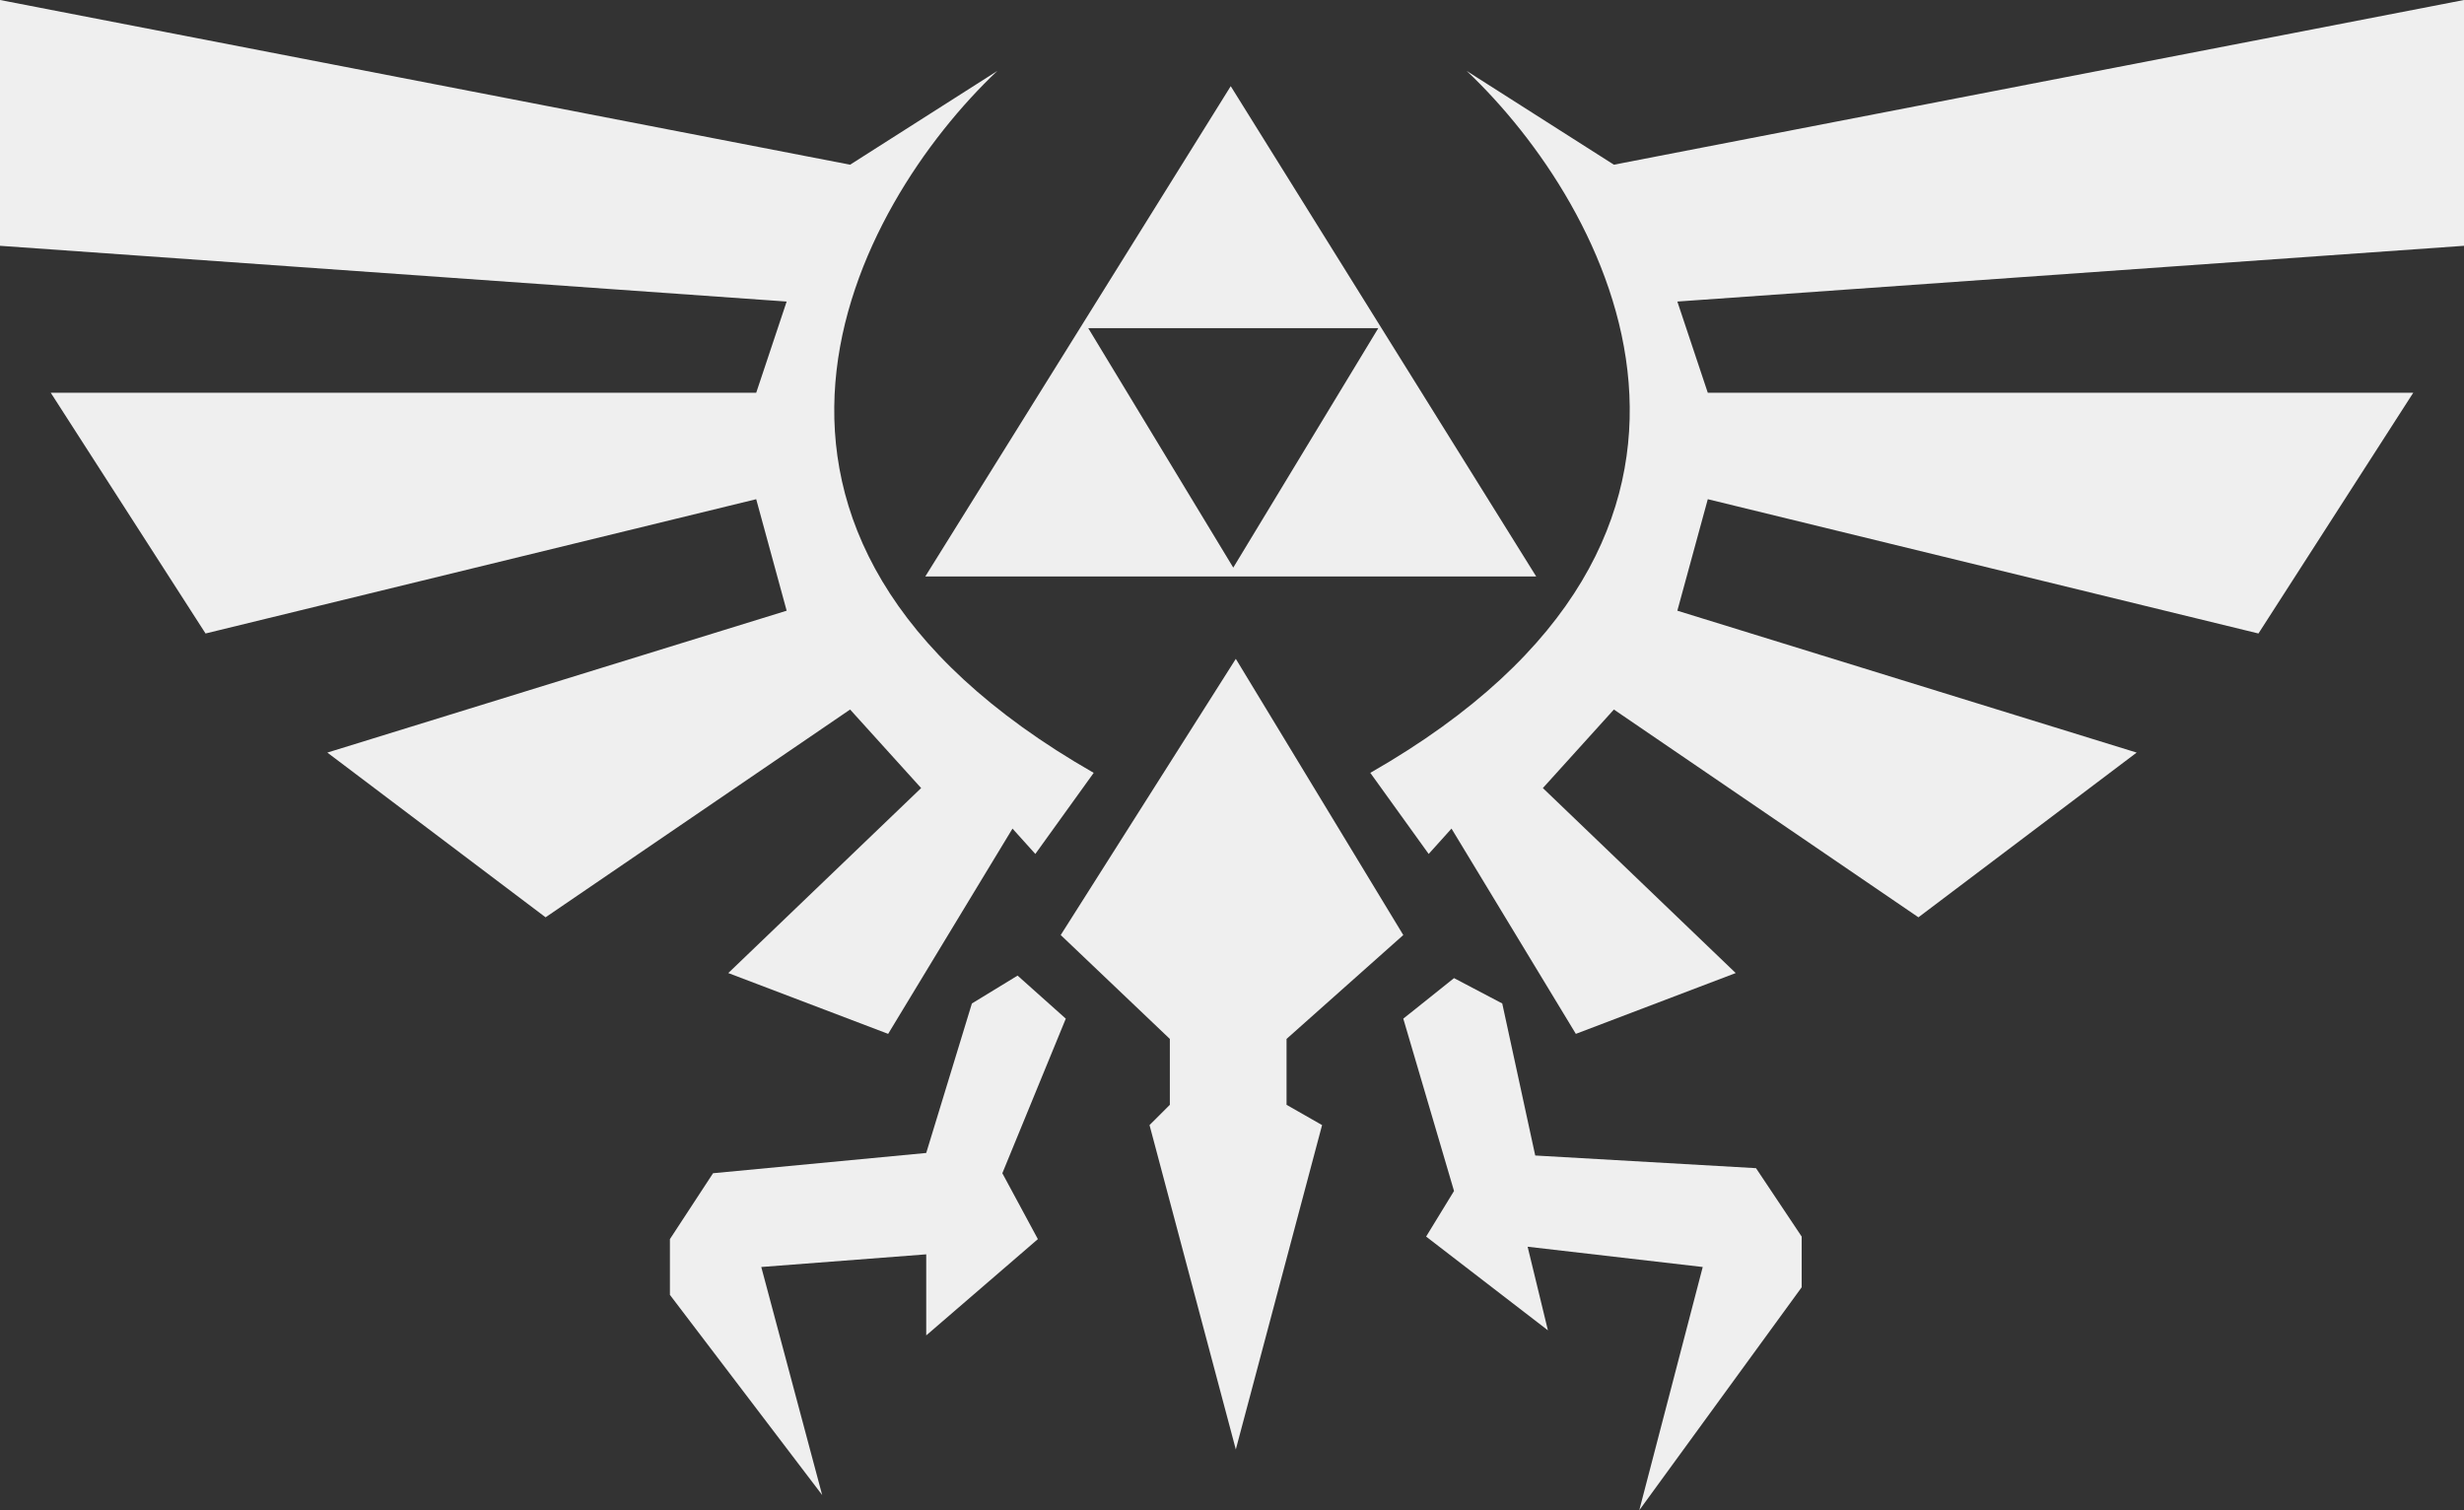 <svg width="93" height="57" viewBox="0 0 93 57" fill="#efefef" xmlns="http://www.w3.org/2000/svg">
<rect x="0" y="0" width="93" height="57" fill="#333333" stroke="none"/>
<path d="M38.407 36.821L36.683 37.873L34.959 43.515L26.913 44.28L25.285 46.767V48.871L31.032 56.426L28.733 47.819L34.959 47.341V50.401L39.173 46.767L37.832 44.28L40.227 38.446L38.407 36.821Z" />
<path fill-rule="evenodd" clip-rule="evenodd" d="M57.982 21.758L46.452 3.252L34.923 21.758H57.982ZM41.074 12.385L46.548 21.423L52.022 12.385L41.074 12.385Z" />
<path d="M51.72 29.169C67.504 20.141 60.723 7.747 55.359 2.678L60.914 6.216L93 0V9.277L63.309 11.381L64.458 14.824H91.084L85.242 23.909L64.458 18.841L63.309 23.049L80.645 28.404L72.408 34.621L60.914 26.779L58.233 29.743L65.512 36.725L59.478 39.02L54.785 31.273L53.923 32.23L51.72 29.169Z" />
<path d="M41.28 29.169C25.496 20.141 32.277 7.747 37.641 2.678L32.086 6.216L0 0V9.277L29.691 11.381L28.542 14.824H1.916L7.758 23.909L28.542 18.841L29.691 23.049L12.355 28.404L20.592 34.621L32.086 26.779L34.767 29.743L27.488 36.725L33.522 39.02L38.215 31.273L39.077 32.23L41.28 29.169Z" />
<path d="M52.965 35.29L46.644 24.866L40.035 35.29L44.154 39.211V41.698L43.387 42.463L46.644 54.705L49.9 42.463L48.559 41.698V39.211L52.965 35.29Z" />
<path d="M54.88 36.916L52.965 38.446L54.88 44.95L53.827 46.671L58.424 50.21L57.658 47.054L64.267 47.819L61.872 57L68.002 48.584V46.671L66.278 44.089L57.945 43.611L56.7 37.873L54.88 36.916Z" />
</svg>
